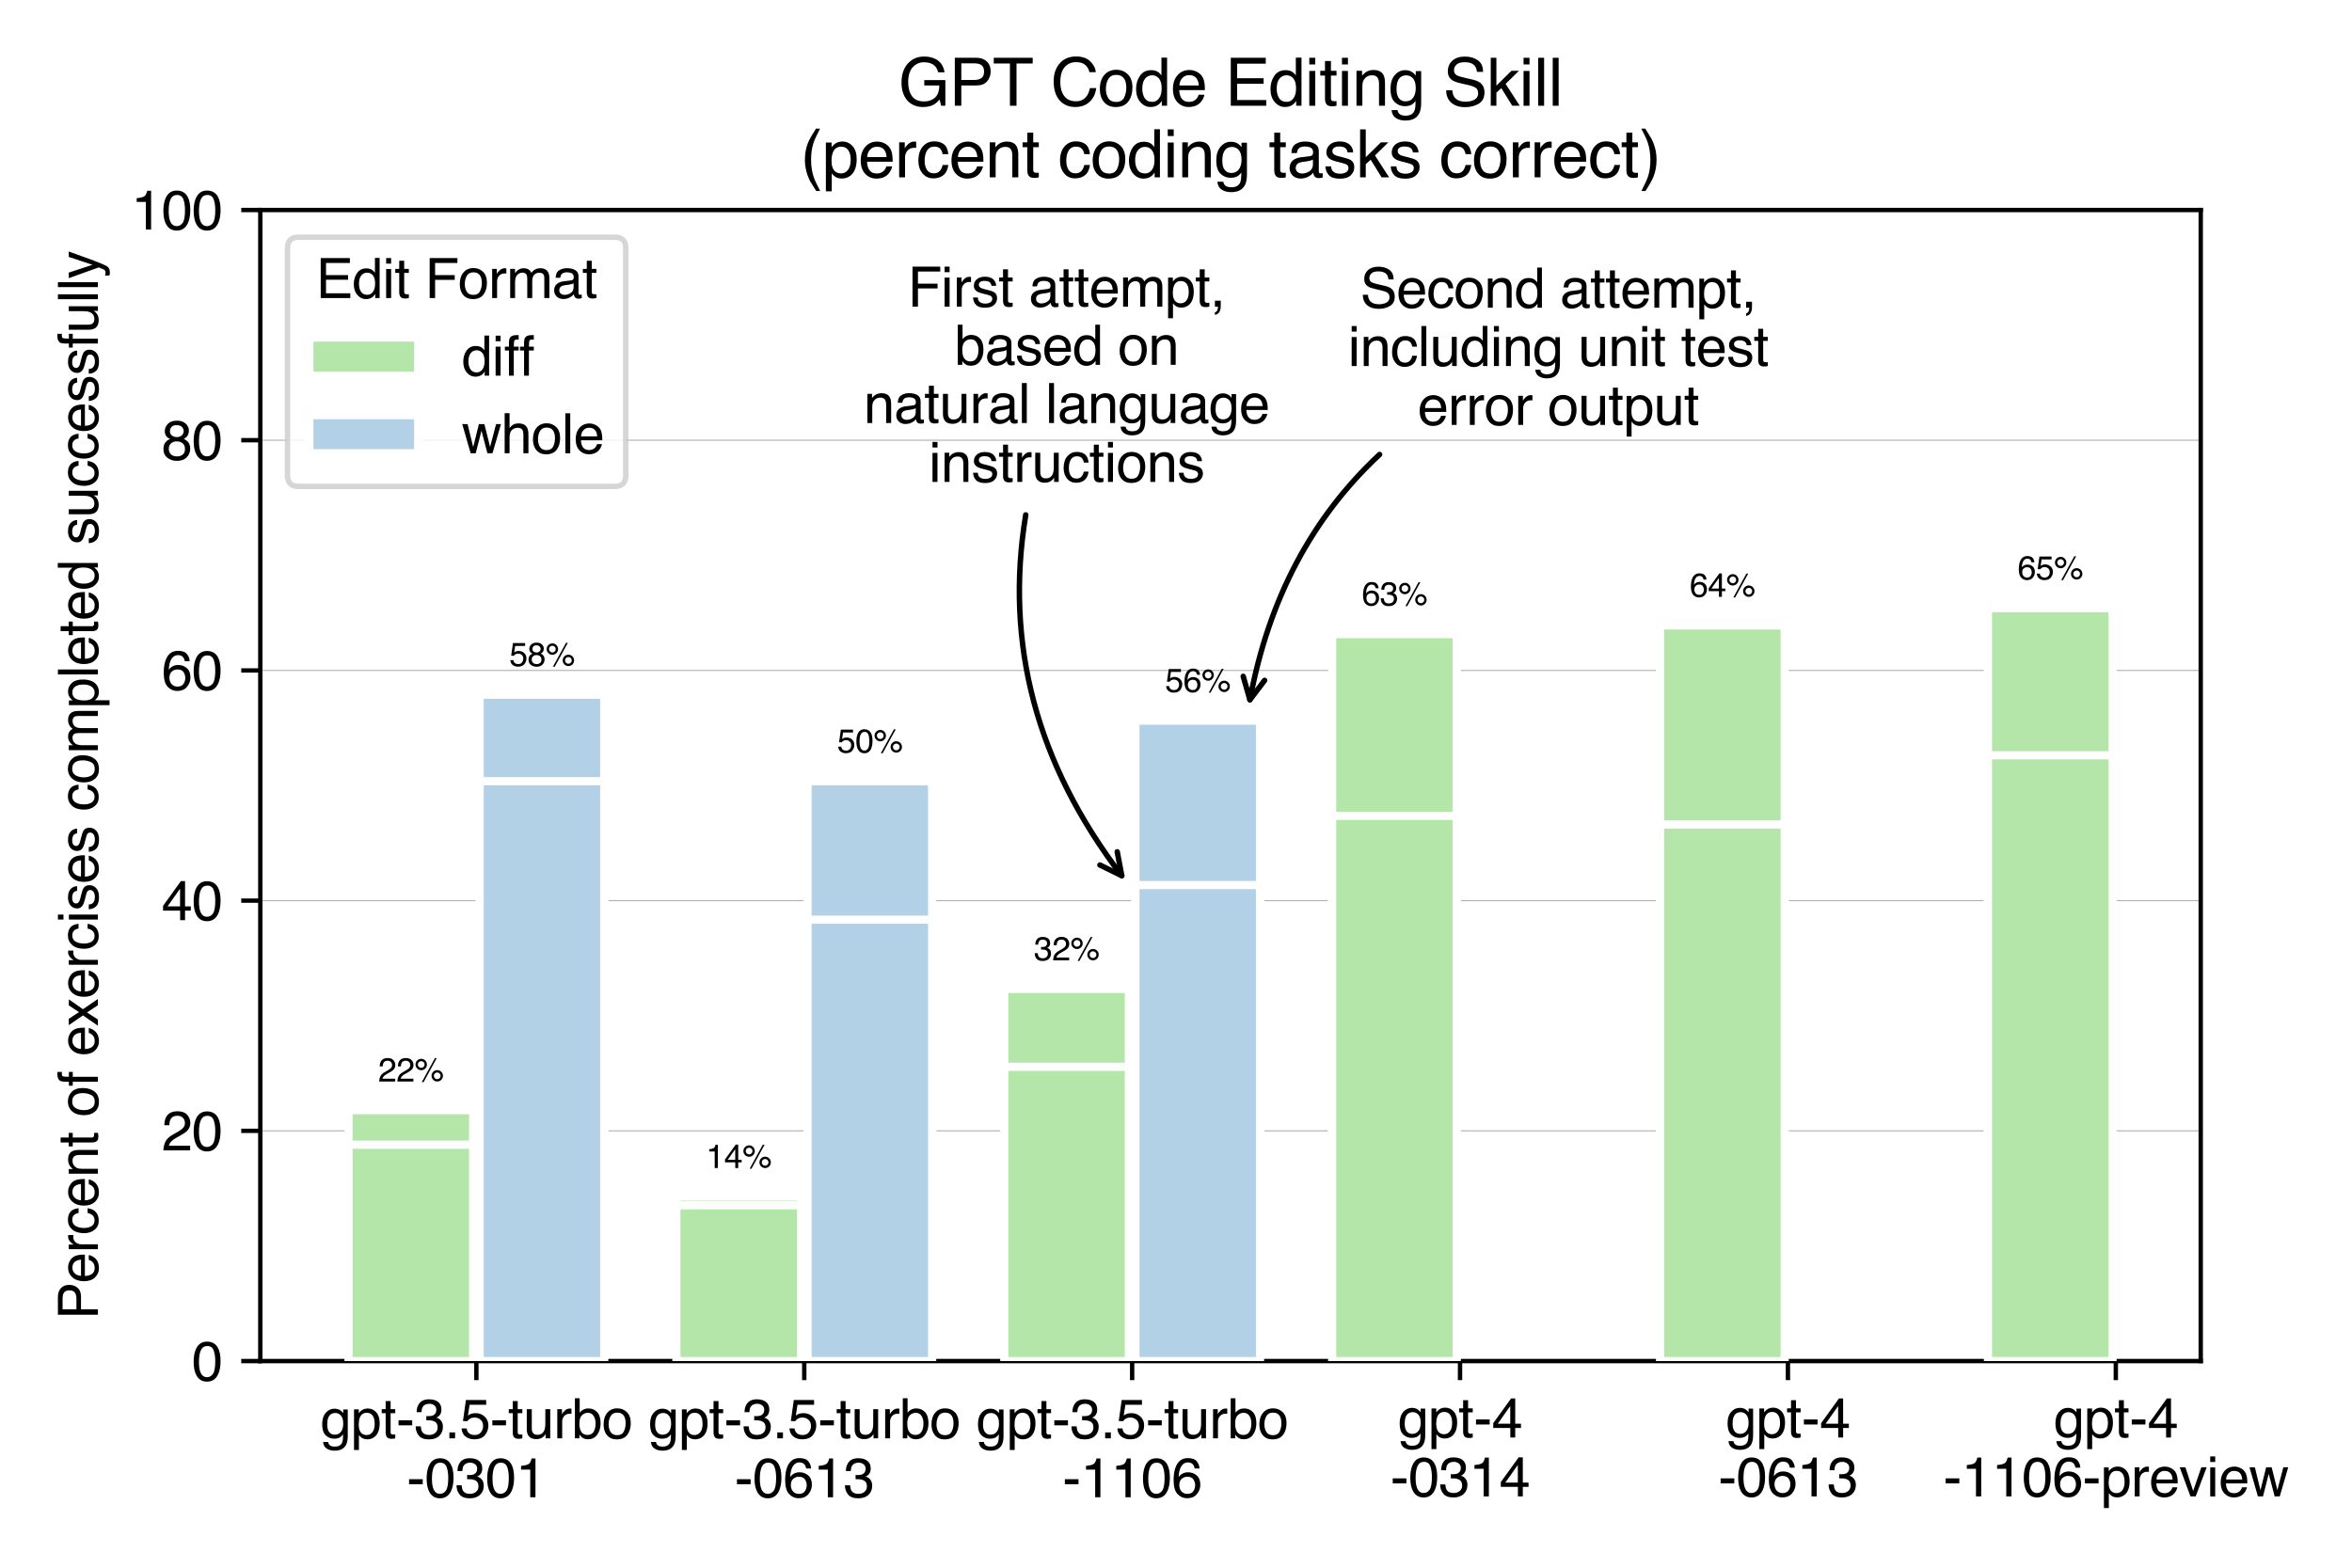 <svg xmlns="http://www.w3.org/2000/svg" xmlns:xlink="http://www.w3.org/1999/xlink" width="576" height="384" version="1.1" viewBox="0 0 432 288"><defs><style type="text/css">*{stroke-linejoin:round;stroke-linecap:butt}</style></defs><g id="figure_1"><g id="patch_1"><path d="M 0 288 L 432 288 L 432 0 L 0 0 z" style="fill:#fff"/></g><g id="axes_1"><g id="patch_2"><path d="M 47.81 250.04 L 404.217 250.04 L 404.217 38.581 L 47.81 38.581 z" style="fill:#fff"/></g><g id="matplotlib.axis_1"><g id="xtick_1"><g id="line2d_1"><defs><path id="m0bf9d9d21e" d="M 0 0 L 0 3.5" style="stroke:#000;stroke-width:.8"/></defs><g><use x="87.498" y="250.04" xlink:href="#m0bf9d9d21e" style="stroke:#000;stroke-width:.8"/></g></g><g id="text_1"><g transform="translate(58.873 264.237) scale(0.1 -0.1)"><defs><path id="Helvetica-67" d="M 1594 3406 Q 1988 3406 2281 3213 Q 2441 3103 2606 2894 L 2606 3316 L 3125 3316 L 3125 272 Q 3125 -366 2938 -734 Q 2588 -1416 1616 -1416 Q 1075 -1416 706 -1173 Q 338 -931 294 -416 L 866 -416 Q 906 -641 1028 -763 Q 1219 -950 1628 -950 Q 2275 -950 2475 -494 Q 2594 -225 2584 466 Q 2416 209 2178 84 Q 1941 -41 1550 -41 Q 1006 -41 598 345 Q 191 731 191 1622 Q 191 2463 602 2934 Q 1013 3406 1594 3406 z M 2606 1688 Q 2606 2309 2350 2609 Q 2094 2909 1697 2909 Q 1103 2909 884 2353 Q 769 2056 769 1575 Q 769 1009 998 714 Q 1228 419 1616 419 Q 2222 419 2469 966 Q 2606 1275 2606 1688 z M 1659 3428 L 1659 3428 z" transform="scale(0.016)"/><path id="Helvetica-70" d="M 1825 378 Q 2219 378 2480 708 Q 2741 1038 2741 1694 Q 2741 2094 2625 2381 Q 2406 2934 1825 2934 Q 1241 2934 1025 2350 Q 909 2038 909 1556 Q 909 1169 1025 897 Q 1244 378 1825 378 z M 369 3331 L 916 3331 L 916 2888 Q 1084 3116 1284 3241 Q 1569 3428 1953 3428 Q 2522 3428 2919 2992 Q 3316 2556 3316 1747 Q 3316 653 2744 184 Q 2381 -113 1900 -113 Q 1522 -113 1266 53 Q 1116 147 931 375 L 931 -1334 L 369 -1334 L 369 3331 z" transform="scale(0.016)"/><path id="Helvetica-74" d="M 525 4281 L 1094 4281 L 1094 3347 L 1628 3347 L 1628 2888 L 1094 2888 L 1094 703 Q 1094 528 1213 469 Q 1278 434 1431 434 Q 1472 434 1519 436 Q 1566 438 1628 444 L 1628 0 Q 1531 -28 1426 -40 Q 1322 -53 1200 -53 Q 806 -53 665 148 Q 525 350 525 672 L 525 2888 L 72 2888 L 72 3347 L 525 3347 L 525 4281 z" transform="scale(0.016)"/><path id="Helvetica-2d" d="M 266 2072 L 1834 2072 L 1834 1494 L 266 1494 L 266 2072 z" transform="scale(0.016)"/><path id="Helvetica-33" d="M 1663 -122 Q 869 -122 511 314 Q 153 750 153 1375 L 741 1375 Q 778 941 903 744 Q 1122 391 1694 391 Q 2138 391 2406 628 Q 2675 866 2675 1241 Q 2675 1703 2392 1887 Q 2109 2072 1606 2072 Q 1550 2072 1492 2070 Q 1434 2069 1375 2066 L 1375 2563 Q 1463 2553 1522 2550 Q 1581 2547 1650 2547 Q 1966 2547 2169 2647 Q 2525 2822 2525 3272 Q 2525 3606 2287 3787 Q 2050 3969 1734 3969 Q 1172 3969 956 3594 Q 838 3388 822 3006 L 266 3006 Q 266 3506 466 3856 Q 809 4481 1675 4481 Q 2359 4481 2734 4176 Q 3109 3872 3109 3294 Q 3109 2881 2888 2625 Q 2750 2466 2531 2375 Q 2884 2278 3082 2001 Q 3281 1725 3281 1325 Q 3281 684 2859 281 Q 2438 -122 1663 -122 z" transform="scale(0.016)"/><path id="Helvetica-2e" d="M 547 681 L 1200 681 L 1200 0 L 547 0 L 547 681 z" transform="scale(0.016)"/><path id="Helvetica-35" d="M 791 1141 Q 847 659 1238 475 Q 1438 381 1700 381 Q 2200 381 2440 700 Q 2681 1019 2681 1406 Q 2681 1875 2395 2131 Q 2109 2388 1709 2388 Q 1419 2388 1211 2275 Q 1003 2163 856 1963 L 369 1991 L 709 4400 L 3034 4400 L 3034 3856 L 1131 3856 L 941 2613 Q 1097 2731 1238 2791 Q 1488 2894 1816 2894 Q 2431 2894 2859 2497 Q 3288 2100 3288 1491 Q 3288 856 2895 371 Q 2503 -113 1644 -113 Q 1097 -113 676 195 Q 256 503 206 1141 L 791 1141 z" transform="scale(0.016)"/><path id="Helvetica-75" d="M 975 3347 L 975 1125 Q 975 869 1056 706 Q 1206 406 1616 406 Q 2203 406 2416 931 Q 2531 1213 2531 1703 L 2531 3347 L 3094 3347 L 3094 0 L 2563 0 L 2569 494 Q 2459 303 2297 172 Q 1975 -91 1516 -91 Q 800 -91 541 388 Q 400 644 400 1072 L 400 3347 L 975 3347 z M 1747 3428 L 1747 3428 z" transform="scale(0.016)"/><path id="Helvetica-72" d="M 428 3347 L 963 3347 L 963 2769 Q 1028 2938 1284 3180 Q 1541 3422 1875 3422 Q 1891 3422 1928 3419 Q 1966 3416 2056 3406 L 2056 2813 Q 2006 2822 1964 2825 Q 1922 2828 1872 2828 Q 1447 2828 1219 2554 Q 991 2281 991 1925 L 991 0 L 428 0 L 428 3347 z" transform="scale(0.016)"/><path id="Helvetica-62" d="M 369 4606 L 916 4606 L 916 2941 Q 1100 3181 1356 3307 Q 1613 3434 1913 3434 Q 2538 3434 2927 3004 Q 3316 2575 3316 1738 Q 3316 944 2931 419 Q 2547 -106 1866 -106 Q 1484 -106 1222 78 Q 1066 188 888 428 L 888 0 L 369 0 L 369 4606 z M 1831 391 Q 2288 391 2514 753 Q 2741 1116 2741 1709 Q 2741 2238 2514 2584 Q 2288 2931 1847 2931 Q 1463 2931 1173 2647 Q 884 2363 884 1709 Q 884 1238 1003 944 Q 1225 391 1831 391 z" transform="scale(0.016)"/><path id="Helvetica-6f" d="M 1741 363 Q 2300 363 2508 786 Q 2716 1209 2716 1728 Q 2716 2197 2566 2491 Q 2328 2953 1747 2953 Q 1231 2953 997 2559 Q 763 2166 763 1609 Q 763 1075 997 719 Q 1231 363 1741 363 z M 1763 3444 Q 2409 3444 2856 3012 Q 3303 2581 3303 1744 Q 3303 934 2909 406 Q 2516 -122 1688 -122 Q 997 -122 590 345 Q 184 813 184 1600 Q 184 2444 612 2944 Q 1041 3444 1763 3444 z M 1744 3428 L 1744 3428 z" transform="scale(0.016)"/></defs><use xlink:href="#Helvetica-67"/><use x="55.615" xlink:href="#Helvetica-70"/><use x="111.23" xlink:href="#Helvetica-74"/><use x="139.014" xlink:href="#Helvetica-2d"/><use x="172.314" xlink:href="#Helvetica-33"/><use x="227.93" xlink:href="#Helvetica-2e"/><use x="255.713" xlink:href="#Helvetica-35"/><use x="311.328" xlink:href="#Helvetica-2d"/><use x="344.629" xlink:href="#Helvetica-74"/><use x="372.412" xlink:href="#Helvetica-75"/><use x="428.027" xlink:href="#Helvetica-72"/><use x="461.328" xlink:href="#Helvetica-62"/><use x="516.943" xlink:href="#Helvetica-6f"/></g><g transform="translate(74.711 275.058) scale(0.1 -0.1)"><defs><path id="Helvetica-30" d="M 1731 4475 Q 2600 4475 2988 3759 Q 3288 3206 3288 2244 Q 3288 1331 3016 734 Q 2622 -122 1728 -122 Q 922 -122 528 578 Q 200 1163 200 2147 Q 200 2909 397 3456 Q 766 4475 1731 4475 z M 1725 391 Q 2163 391 2422 778 Q 2681 1166 2681 2222 Q 2681 2984 2493 3476 Q 2306 3969 1766 3969 Q 1269 3969 1039 3501 Q 809 3034 809 2125 Q 809 1441 956 1025 Q 1181 391 1725 391 z" transform="scale(0.016)"/><path id="Helvetica-31" d="M 613 3169 L 613 3600 Q 1222 3659 1462 3798 Q 1703 3938 1822 4456 L 2266 4456 L 2266 0 L 1666 0 L 1666 3169 L 613 3169 z" transform="scale(0.016)"/></defs><use xlink:href="#Helvetica-2d"/><use x="33.301" xlink:href="#Helvetica-30"/><use x="88.916" xlink:href="#Helvetica-33"/><use x="144.531" xlink:href="#Helvetica-30"/><use x="200.146" xlink:href="#Helvetica-31"/></g></g></g><g id="xtick_2"><g id="line2d_2"><g><use x="147.722" y="250.04" xlink:href="#m0bf9d9d21e" style="stroke:#000;stroke-width:.8"/></g></g><g id="text_2"><g transform="translate(119.097 264.237) scale(0.1 -0.1)"><use xlink:href="#Helvetica-67"/><use x="55.615" xlink:href="#Helvetica-70"/><use x="111.23" xlink:href="#Helvetica-74"/><use x="139.014" xlink:href="#Helvetica-2d"/><use x="172.314" xlink:href="#Helvetica-33"/><use x="227.93" xlink:href="#Helvetica-2e"/><use x="255.713" xlink:href="#Helvetica-35"/><use x="311.328" xlink:href="#Helvetica-2d"/><use x="344.629" xlink:href="#Helvetica-74"/><use x="372.412" xlink:href="#Helvetica-75"/><use x="428.027" xlink:href="#Helvetica-72"/><use x="461.328" xlink:href="#Helvetica-62"/><use x="516.943" xlink:href="#Helvetica-6f"/></g><g transform="translate(134.935 275.058) scale(0.1 -0.1)"><defs><path id="Helvetica-36" d="M 1872 4494 Q 2622 4494 2917 4105 Q 3213 3716 3213 3303 L 2656 3303 Q 2606 3569 2497 3719 Q 2294 4000 1881 4000 Q 1409 4000 1131 3564 Q 853 3128 822 2316 Q 1016 2600 1309 2741 Q 1578 2866 1909 2866 Q 2472 2866 2890 2506 Q 3309 2147 3309 1434 Q 3309 825 2912 354 Q 2516 -116 1781 -116 Q 1153 -116 697 361 Q 241 838 241 1966 Q 241 2800 444 3381 Q 834 4494 1872 4494 z M 1831 384 Q 2275 384 2495 682 Q 2716 981 2716 1388 Q 2716 1731 2519 2042 Q 2322 2353 1803 2353 Q 1441 2353 1167 2112 Q 894 1872 894 1388 Q 894 963 1142 673 Q 1391 384 1831 384 z" transform="scale(0.016)"/></defs><use xlink:href="#Helvetica-2d"/><use x="33.301" xlink:href="#Helvetica-30"/><use x="88.916" xlink:href="#Helvetica-36"/><use x="144.531" xlink:href="#Helvetica-31"/><use x="200.146" xlink:href="#Helvetica-33"/></g></g></g><g id="xtick_3"><g id="line2d_3"><g><use x="207.946" y="250.04" xlink:href="#m0bf9d9d21e" style="stroke:#000;stroke-width:.8"/></g></g><g id="text_3"><g transform="translate(179.321 264.237) scale(0.1 -0.1)"><use xlink:href="#Helvetica-67"/><use x="55.615" xlink:href="#Helvetica-70"/><use x="111.23" xlink:href="#Helvetica-74"/><use x="139.014" xlink:href="#Helvetica-2d"/><use x="172.314" xlink:href="#Helvetica-33"/><use x="227.93" xlink:href="#Helvetica-2e"/><use x="255.713" xlink:href="#Helvetica-35"/><use x="311.328" xlink:href="#Helvetica-2d"/><use x="344.629" xlink:href="#Helvetica-74"/><use x="372.412" xlink:href="#Helvetica-75"/><use x="428.027" xlink:href="#Helvetica-72"/><use x="461.328" xlink:href="#Helvetica-62"/><use x="516.943" xlink:href="#Helvetica-6f"/></g><g transform="translate(195.16 275.058) scale(0.1 -0.1)"><use xlink:href="#Helvetica-2d"/><use x="33.301" xlink:href="#Helvetica-31"/><use x="88.916" xlink:href="#Helvetica-31"/><use x="144.531" xlink:href="#Helvetica-30"/><use x="200.146" xlink:href="#Helvetica-36"/></g></g></g><g id="xtick_4"><g id="line2d_4"><g><use x="268.171" y="250.04" xlink:href="#m0bf9d9d21e" style="stroke:#000;stroke-width:.8"/></g></g><g id="text_4"><g transform="translate(256.775 264.085) scale(0.1 -0.1)"><defs><path id="Helvetica-34" d="M 2116 1584 L 2116 3613 L 681 1584 L 2116 1584 z M 2125 0 L 2125 1094 L 163 1094 L 163 1644 L 2213 4488 L 2688 4488 L 2688 1584 L 3347 1584 L 3347 1094 L 2688 1094 L 2688 0 L 2125 0 z" transform="scale(0.016)"/></defs><use xlink:href="#Helvetica-67"/><use x="55.615" xlink:href="#Helvetica-70"/><use x="111.23" xlink:href="#Helvetica-74"/><use x="139.014" xlink:href="#Helvetica-2d"/><use x="172.314" xlink:href="#Helvetica-34"/></g><g transform="translate(255.384 274.906) scale(0.1 -0.1)"><use xlink:href="#Helvetica-2d"/><use x="33.301" xlink:href="#Helvetica-30"/><use x="88.916" xlink:href="#Helvetica-33"/><use x="144.531" xlink:href="#Helvetica-31"/><use x="200.146" xlink:href="#Helvetica-34"/></g></g></g><g id="xtick_5"><g id="line2d_5"><g><use x="328.395" y="250.04" xlink:href="#m0bf9d9d21e" style="stroke:#000;stroke-width:.8"/></g></g><g id="text_5"><g transform="translate(317 264.085) scale(0.1 -0.1)"><use xlink:href="#Helvetica-67"/><use x="55.615" xlink:href="#Helvetica-70"/><use x="111.23" xlink:href="#Helvetica-74"/><use x="139.014" xlink:href="#Helvetica-2d"/><use x="172.314" xlink:href="#Helvetica-34"/></g><g transform="translate(315.608 274.906) scale(0.1 -0.1)"><use xlink:href="#Helvetica-2d"/><use x="33.301" xlink:href="#Helvetica-30"/><use x="88.916" xlink:href="#Helvetica-36"/><use x="144.531" xlink:href="#Helvetica-31"/><use x="200.146" xlink:href="#Helvetica-33"/></g></g></g><g id="xtick_6"><g id="line2d_6"><g><use x="388.619" y="250.04" xlink:href="#m0bf9d9d21e" style="stroke:#000;stroke-width:.8"/></g></g><g id="text_6"><g transform="translate(377.224 264.085) scale(0.1 -0.1)"><use xlink:href="#Helvetica-67"/><use x="55.615" xlink:href="#Helvetica-70"/><use x="111.23" xlink:href="#Helvetica-74"/><use x="139.014" xlink:href="#Helvetica-2d"/><use x="172.314" xlink:href="#Helvetica-34"/></g><g transform="translate(356.94 274.906) scale(0.1 -0.1)"><defs><path id="Helvetica-65" d="M 1806 3422 Q 2163 3422 2497 3255 Q 2831 3088 3006 2822 Q 3175 2569 3231 2231 Q 3281 2000 3281 1494 L 828 1494 Q 844 984 1069 676 Q 1294 369 1766 369 Q 2206 369 2469 659 Q 2619 828 2681 1050 L 3234 1050 Q 3213 866 3089 639 Q 2966 413 2813 269 Q 2556 19 2178 -69 Q 1975 -119 1719 -119 Q 1094 -119 659 336 Q 225 791 225 1609 Q 225 2416 662 2919 Q 1100 3422 1806 3422 z M 2703 1941 Q 2669 2306 2544 2525 Q 2313 2931 1772 2931 Q 1384 2931 1121 2651 Q 859 2372 844 1941 L 2703 1941 z M 1753 3428 L 1753 3428 z" transform="scale(0.016)"/><path id="Helvetica-76" d="M 688 3347 L 1581 622 L 2516 3347 L 3131 3347 L 1869 0 L 1269 0 L 34 3347 L 688 3347 z" transform="scale(0.016)"/><path id="Helvetica-69" d="M 413 3331 L 984 3331 L 984 0 L 413 0 L 413 3331 z M 413 4591 L 984 4591 L 984 3953 L 413 3953 L 413 4591 z" transform="scale(0.016)"/><path id="Helvetica-77" d="M 672 3347 L 1316 709 L 1969 3347 L 2600 3347 L 3256 725 L 3941 3347 L 4503 3347 L 3531 0 L 2947 0 L 2266 2591 L 1606 0 L 1022 0 L 56 3347 L 672 3347 z" transform="scale(0.016)"/></defs><use xlink:href="#Helvetica-2d"/><use x="33.301" xlink:href="#Helvetica-31"/><use x="88.916" xlink:href="#Helvetica-31"/><use x="144.531" xlink:href="#Helvetica-30"/><use x="200.146" xlink:href="#Helvetica-36"/><use x="255.762" xlink:href="#Helvetica-2d"/><use x="289.063" xlink:href="#Helvetica-70"/><use x="344.678" xlink:href="#Helvetica-72"/><use x="377.979" xlink:href="#Helvetica-65"/><use x="433.594" xlink:href="#Helvetica-76"/><use x="483.594" xlink:href="#Helvetica-69"/><use x="505.811" xlink:href="#Helvetica-65"/><use x="561.426" xlink:href="#Helvetica-77"/></g></g></g></g><g id="matplotlib.axis_2"><g id="ytick_1"><g id="line2d_7"><path d="M 47.81 250.04 L 404.217 250.04" clip-path="url(#p2a9d19ec75)" style="fill:none;stroke:#b0b0b0;stroke-width:.2;stroke-linecap:square"/></g><g id="line2d_8"><defs><path id="mfaaabc8deb" d="M 0 0 L -3.5 0" style="stroke:#000;stroke-width:.8"/></defs><g><use x="47.81" y="250.04" xlink:href="#mfaaabc8deb" style="stroke:#000;stroke-width:.8"/></g></g><g id="text_7"><g transform="translate(35.249 253.627) scale(0.1 -0.1)"><use xlink:href="#Helvetica-30"/></g></g></g><g id="ytick_2"><g id="line2d_9"><path d="M 47.81 207.748 L 404.217 207.748" clip-path="url(#p2a9d19ec75)" style="fill:none;stroke:#b0b0b0;stroke-width:.2;stroke-linecap:square"/></g><g id="line2d_10"><g><use x="47.81" y="207.748" xlink:href="#mfaaabc8deb" style="stroke:#000;stroke-width:.8"/></g></g><g id="text_8"><g transform="translate(29.688 211.335) scale(0.1 -0.1)"><defs><path id="Helvetica-32" d="M 200 0 Q 231 578 439 1006 Q 647 1434 1250 1784 L 1850 2131 Q 2253 2366 2416 2531 Q 2672 2791 2672 3125 Q 2672 3516 2437 3745 Q 2203 3975 1813 3975 Q 1234 3975 1013 3538 Q 894 3303 881 2888 L 309 2888 Q 319 3472 525 3841 Q 891 4491 1816 4491 Q 2584 4491 2939 4075 Q 3294 3659 3294 3150 Q 3294 2613 2916 2231 Q 2697 2009 2131 1694 L 1703 1456 Q 1397 1288 1222 1134 Q 909 863 828 531 L 3272 531 L 3272 0 L 200 0 z" transform="scale(0.016)"/></defs><use xlink:href="#Helvetica-32"/><use x="55.615" xlink:href="#Helvetica-30"/></g></g></g><g id="ytick_3"><g id="line2d_11"><path d="M 47.81 165.456 L 404.217 165.456" clip-path="url(#p2a9d19ec75)" style="fill:none;stroke:#b0b0b0;stroke-width:.2;stroke-linecap:square"/></g><g id="line2d_12"><g><use x="47.81" y="165.456" xlink:href="#mfaaabc8deb" style="stroke:#000;stroke-width:.8"/></g></g><g id="text_9"><g transform="translate(29.688 169.043) scale(0.1 -0.1)"><use xlink:href="#Helvetica-34"/><use x="55.615" xlink:href="#Helvetica-30"/></g></g></g><g id="ytick_4"><g id="line2d_13"><path d="M 47.81 123.165 L 404.217 123.165" clip-path="url(#p2a9d19ec75)" style="fill:none;stroke:#b0b0b0;stroke-width:.2;stroke-linecap:square"/></g><g id="line2d_14"><g><use x="47.81" y="123.165" xlink:href="#mfaaabc8deb" style="stroke:#000;stroke-width:.8"/></g></g><g id="text_10"><g transform="translate(29.688 126.751) scale(0.1 -0.1)"><use xlink:href="#Helvetica-36"/><use x="55.615" xlink:href="#Helvetica-30"/></g></g></g><g id="ytick_5"><g id="line2d_15"><path d="M 47.81 80.873 L 404.217 80.873" clip-path="url(#p2a9d19ec75)" style="fill:none;stroke:#b0b0b0;stroke-width:.2;stroke-linecap:square"/></g><g id="line2d_16"><g><use x="47.81" y="80.873" xlink:href="#mfaaabc8deb" style="stroke:#000;stroke-width:.8"/></g></g><g id="text_11"><g transform="translate(29.688 84.46) scale(0.1 -0.1)"><defs><path id="Helvetica-38" d="M 1741 2600 Q 2113 2600 2322 2808 Q 2531 3016 2531 3303 Q 2531 3553 2331 3762 Q 2131 3972 1722 3972 Q 1316 3972 1134 3762 Q 953 3553 953 3272 Q 953 2956 1187 2778 Q 1422 2600 1741 2600 z M 1775 384 Q 2166 384 2423 595 Q 2681 806 2681 1225 Q 2681 1659 2415 1884 Q 2150 2109 1734 2109 Q 1331 2109 1076 1879 Q 822 1650 822 1244 Q 822 894 1055 639 Q 1288 384 1775 384 z M 975 2384 Q 741 2484 609 2619 Q 363 2869 363 3269 Q 363 3769 725 4128 Q 1088 4488 1753 4488 Q 2397 4488 2762 4148 Q 3128 3809 3128 3356 Q 3128 2938 2916 2678 Q 2797 2531 2547 2391 Q 2825 2263 2984 2097 Q 3281 1784 3281 1284 Q 3281 694 2884 283 Q 2488 -128 1763 -128 Q 1109 -128 657 226 Q 206 581 206 1256 Q 206 1653 400 1942 Q 594 2231 975 2384 z" transform="scale(0.016)"/></defs><use xlink:href="#Helvetica-38"/><use x="55.615" xlink:href="#Helvetica-30"/></g></g></g><g id="ytick_6"><g id="line2d_17"><path d="M 47.81 38.581 L 404.217 38.581" clip-path="url(#p2a9d19ec75)" style="fill:none;stroke:#b0b0b0;stroke-width:.2;stroke-linecap:square"/></g><g id="line2d_18"><g><use x="47.81" y="38.581" xlink:href="#mfaaabc8deb" style="stroke:#000;stroke-width:.8"/></g></g><g id="text_12"><g transform="translate(24.127 42.168) scale(0.1 -0.1)"><use xlink:href="#Helvetica-31"/><use x="55.615" xlink:href="#Helvetica-30"/><use x="111.23" xlink:href="#Helvetica-30"/></g></g></g><g id="text_13"><g transform="translate(17.983 242.404) rotate(-90) scale(0.1 -0.1)"><defs><path id="Helvetica-50" d="M 547 4591 L 2613 4591 Q 3225 4591 3600 4245 Q 3975 3900 3975 3275 Q 3975 2738 3640 2339 Q 3306 1941 2613 1941 L 1169 1941 L 1169 0 L 547 0 L 547 4591 z M 3347 3272 Q 3347 3778 2972 3959 Q 2766 4056 2406 4056 L 1169 4056 L 1169 2466 L 2406 2466 Q 2825 2466 3086 2644 Q 3347 2822 3347 3272 z" transform="scale(0.016)"/><path id="Helvetica-63" d="M 1703 3444 Q 2269 3444 2623 3169 Q 2978 2894 3050 2222 L 2503 2222 Q 2453 2531 2275 2736 Q 2097 2941 1703 2941 Q 1166 2941 934 2416 Q 784 2075 784 1575 Q 784 1072 996 728 Q 1209 384 1666 384 Q 2016 384 2220 598 Q 2425 813 2503 1184 L 3050 1184 Q 2956 519 2581 211 Q 2206 -97 1622 -97 Q 966 -97 575 383 Q 184 863 184 1581 Q 184 2463 612 2953 Q 1041 3444 1703 3444 z M 1616 3428 L 1616 3428 z" transform="scale(0.016)"/><path id="Helvetica-6e" d="M 413 3347 L 947 3347 L 947 2872 Q 1184 3166 1450 3294 Q 1716 3422 2041 3422 Q 2753 3422 3003 2925 Q 3141 2653 3141 2147 L 3141 0 L 2569 0 L 2569 2109 Q 2569 2416 2478 2603 Q 2328 2916 1934 2916 Q 1734 2916 1606 2875 Q 1375 2806 1200 2600 Q 1059 2434 1017 2257 Q 975 2081 975 1753 L 975 0 L 413 0 L 413 3347 z M 1734 3428 L 1734 3428 z" transform="scale(0.016)"/><path id="Helvetica-20" transform="scale(0.016)"/><path id="Helvetica-66" d="M 553 3856 Q 566 4206 675 4369 Q 872 4656 1434 4656 Q 1488 4656 1544 4653 Q 1600 4650 1672 4644 L 1672 4131 Q 1584 4138 1545 4139 Q 1506 4141 1472 4141 Q 1216 4141 1166 4008 Q 1116 3875 1116 3331 L 1672 3331 L 1672 2888 L 1109 2888 L 1109 0 L 553 0 L 553 2888 L 88 2888 L 88 3331 L 553 3331 L 553 3856 z" transform="scale(0.016)"/><path id="Helvetica-78" d="M 94 3347 L 822 3347 L 1591 2169 L 2369 3347 L 3053 3331 L 1925 1716 L 3103 0 L 2384 0 L 1553 1256 L 747 0 L 34 0 L 1213 1716 L 94 3347 z" transform="scale(0.016)"/><path id="Helvetica-73" d="M 747 1050 Q 772 769 888 619 Q 1100 347 1625 347 Q 1938 347 2175 483 Q 2413 619 2413 903 Q 2413 1119 2222 1231 Q 2100 1300 1741 1391 L 1294 1503 Q 866 1609 663 1741 Q 300 1969 300 2372 Q 300 2847 642 3140 Q 984 3434 1563 3434 Q 2319 3434 2653 2991 Q 2863 2709 2856 2384 L 2325 2384 Q 2309 2575 2191 2731 Q 1997 2953 1519 2953 Q 1200 2953 1036 2831 Q 872 2709 872 2509 Q 872 2291 1088 2159 Q 1213 2081 1456 2022 L 1828 1931 Q 2434 1784 2641 1647 Q 2969 1431 2969 969 Q 2969 522 2630 197 Q 2291 -128 1597 -128 Q 850 -128 539 211 Q 228 550 206 1050 L 747 1050 z M 1578 3428 L 1578 3428 z" transform="scale(0.016)"/><path id="Helvetica-6d" d="M 413 3347 L 969 3347 L 969 2872 Q 1169 3119 1331 3231 Q 1609 3422 1963 3422 Q 2363 3422 2606 3225 Q 2744 3113 2856 2894 Q 3044 3163 3297 3292 Q 3550 3422 3866 3422 Q 4541 3422 4784 2934 Q 4916 2672 4916 2228 L 4916 0 L 4331 0 L 4331 2325 Q 4331 2659 4164 2784 Q 3997 2909 3756 2909 Q 3425 2909 3186 2687 Q 2947 2466 2947 1947 L 2947 0 L 2375 0 L 2375 2184 Q 2375 2525 2294 2681 Q 2166 2916 1816 2916 Q 1497 2916 1236 2669 Q 975 2422 975 1775 L 975 0 L 413 0 L 413 3347 z" transform="scale(0.016)"/><path id="Helvetica-6c" d="M 428 4591 L 991 4591 L 991 0 L 428 0 L 428 4591 z" transform="scale(0.016)"/><path id="Helvetica-64" d="M 769 1634 Q 769 1097 997 734 Q 1225 372 1728 372 Q 2119 372 2370 708 Q 2622 1044 2622 1672 Q 2622 2306 2362 2611 Q 2103 2916 1722 2916 Q 1297 2916 1033 2591 Q 769 2266 769 1634 z M 1616 3406 Q 2000 3406 2259 3244 Q 2409 3150 2600 2916 L 2600 4606 L 3141 4606 L 3141 0 L 2634 0 L 2634 466 Q 2438 156 2169 18 Q 1900 -119 1553 -119 Q 994 -119 584 351 Q 175 822 175 1603 Q 175 2334 548 2870 Q 922 3406 1616 3406 z" transform="scale(0.016)"/><path id="Helvetica-79" d="M 2503 3347 L 3125 3347 Q 3006 3025 2597 1878 Q 2291 1016 2084 472 Q 1597 -809 1397 -1090 Q 1197 -1372 709 -1372 Q 591 -1372 527 -1362 Q 463 -1353 369 -1328 L 369 -816 Q 516 -856 581 -865 Q 647 -875 697 -875 Q 853 -875 926 -823 Q 1000 -772 1050 -697 Q 1066 -672 1162 -440 Q 1259 -209 1303 -97 L 66 3347 L 703 3347 L 1600 622 L 2503 3347 z M 1597 3428 L 1597 3428 z" transform="scale(0.016)"/></defs><use xlink:href="#Helvetica-50"/><use x="66.699" xlink:href="#Helvetica-65"/><use x="122.314" xlink:href="#Helvetica-72"/><use x="155.615" xlink:href="#Helvetica-63"/><use x="205.615" xlink:href="#Helvetica-65"/><use x="261.23" xlink:href="#Helvetica-6e"/><use x="316.846" xlink:href="#Helvetica-74"/><use x="344.629" xlink:href="#Helvetica-20"/><use x="372.412" xlink:href="#Helvetica-6f"/><use x="428.027" xlink:href="#Helvetica-66"/><use x="455.811" xlink:href="#Helvetica-20"/><use x="483.594" xlink:href="#Helvetica-65"/><use x="539.209" xlink:href="#Helvetica-78"/><use x="589.209" xlink:href="#Helvetica-65"/><use x="644.824" xlink:href="#Helvetica-72"/><use x="678.125" xlink:href="#Helvetica-63"/><use x="728.125" xlink:href="#Helvetica-69"/><use x="750.342" xlink:href="#Helvetica-73"/><use x="800.342" xlink:href="#Helvetica-65"/><use x="855.957" xlink:href="#Helvetica-73"/><use x="905.957" xlink:href="#Helvetica-20"/><use x="933.74" xlink:href="#Helvetica-63"/><use x="983.74" xlink:href="#Helvetica-6f"/><use x="1039.355" xlink:href="#Helvetica-6d"/><use x="1122.656" xlink:href="#Helvetica-70"/><use x="1178.271" xlink:href="#Helvetica-6c"/><use x="1200.488" xlink:href="#Helvetica-65"/><use x="1256.104" xlink:href="#Helvetica-74"/><use x="1283.887" xlink:href="#Helvetica-65"/><use x="1339.502" xlink:href="#Helvetica-64"/><use x="1395.117" xlink:href="#Helvetica-20"/><use x="1422.9" xlink:href="#Helvetica-73"/><use x="1472.9" xlink:href="#Helvetica-75"/><use x="1528.516" xlink:href="#Helvetica-63"/><use x="1578.516" xlink:href="#Helvetica-63"/><use x="1628.516" xlink:href="#Helvetica-65"/><use x="1684.131" xlink:href="#Helvetica-73"/><use x="1734.131" xlink:href="#Helvetica-73"/><use x="1784.131" xlink:href="#Helvetica-66"/><use x="1811.914" xlink:href="#Helvetica-75"/><use x="1867.529" xlink:href="#Helvetica-6c"/><use x="1889.746" xlink:href="#Helvetica-6c"/><use x="1911.963" xlink:href="#Helvetica-79"/></g></g></g><g id="patch_3"><path d="M 64.01 250.04 L 86.896 250.04 L 86.896 203.932 L 64.01 203.932 z" clip-path="url(#p2a9d19ec75)" style="fill:#b3e6a8;stroke:#fff;stroke-width:1.5;stroke-linejoin:miter"/></g><g id="patch_4"><path d="M 124.235 250.04 L 147.12 250.04 L 147.12 219.832 L 124.235 219.832 z" clip-path="url(#p2a9d19ec75)" style="fill:#b3e6a8;stroke:#fff;stroke-width:1.5;stroke-linejoin:miter"/></g><g id="patch_5"><path d="M 184.459 250.04 L 207.344 250.04 L 207.344 181.674 L 184.459 181.674 z" clip-path="url(#p2a9d19ec75)" style="fill:#b3e6a8;stroke:#fff;stroke-width:1.5;stroke-linejoin:miter"/></g><g id="patch_6"><path d="M 244.683 250.04 L 267.568 250.04 L 267.568 116.487 L 244.683 116.487 z" clip-path="url(#p2a9d19ec75)" style="fill:#b3e6a8;stroke:#fff;stroke-width:1.5;stroke-linejoin:miter"/></g><g id="patch_7"><path d="M 304.908 250.04 L 327.793 250.04 L 327.793 114.897 L 304.908 114.897 z" clip-path="url(#p2a9d19ec75)" style="fill:#b3e6a8;stroke:#fff;stroke-width:1.5;stroke-linejoin:miter"/></g><g id="patch_8"><path d="M 365.132 250.04 L 388.017 250.04 L 388.017 111.717 L 365.132 111.717 z" clip-path="url(#p2a9d19ec75)" style="fill:#b3e6a8;stroke:#fff;stroke-width:1.5;stroke-linejoin:miter"/></g><g id="patch_9"><path d="M 88.1 250.04 L 110.985 250.04 L 110.985 127.616 L 88.1 127.616 z" clip-path="url(#p2a9d19ec75)" style="fill:#b3d1e6;stroke:#fff;stroke-width:1.5;stroke-linejoin:miter"/></g><g id="patch_10"><path d="M 148.324 250.04 L 171.21 250.04 L 171.21 143.516 L 148.324 143.516 z" clip-path="url(#p2a9d19ec75)" style="fill:#b3d1e6;stroke:#fff;stroke-width:1.5;stroke-linejoin:miter"/></g><g id="patch_11"><path d="M 208.549 250.04 L 231.434 250.04 L 231.434 132.386 L 208.549 132.386 z" clip-path="url(#p2a9d19ec75)" style="fill:#b3d1e6;stroke:#fff;stroke-width:1.5;stroke-linejoin:miter"/></g><g id="patch_12"><path d="M 0 0 z" clip-path="url(#p2a9d19ec75)" style="fill:#b3d1e6;stroke:#fff;stroke-width:1.5;stroke-linejoin:miter"/></g><g id="patch_13"><path d="M 0 0 z" clip-path="url(#p2a9d19ec75)" style="fill:#b3d1e6;stroke:#fff;stroke-width:1.5;stroke-linejoin:miter"/></g><g id="patch_14"><path d="M 0 0 z" clip-path="url(#p2a9d19ec75)" style="fill:#b3d1e6;stroke:#fff;stroke-width:1.5;stroke-linejoin:miter"/></g><g id="patch_15"><path d="M 47.81 250.04 L 47.81 38.581" style="fill:none;stroke:#000;stroke-width:.8;stroke-linejoin:miter;stroke-linecap:square"/></g><g id="patch_16"><path d="M 404.217 250.04 L 404.217 38.581" style="fill:none;stroke:#000;stroke-width:.8;stroke-linejoin:miter;stroke-linecap:square"/></g><g id="patch_17"><path d="M 47.81 250.04 L 404.217 250.04" style="fill:none;stroke:#000;stroke-width:.8;stroke-linejoin:miter;stroke-linecap:square"/></g><g id="patch_18"><path d="M 47.81 38.581 L 404.217 38.581" style="fill:none;stroke:#000;stroke-width:.8;stroke-linejoin:miter;stroke-linecap:square"/></g><g id="text_14"><g transform="translate(69.449 198.682) scale(0.06 -0.06)"><defs><path id="Helvetica-25" d="M 4363 2175 Q 4813 2175 5131 1856 Q 5450 1538 5450 1088 Q 5450 638 5131 319 Q 4813 0 4363 0 Q 3909 0 3590 319 Q 3272 638 3272 1088 Q 3272 1538 3590 1856 Q 3909 2175 4363 2175 z M 3909 4456 L 4256 4456 L 1753 -119 L 1406 -119 L 3909 4456 z M 1294 2606 Q 1563 2606 1752 2795 Q 1941 2984 1941 3250 Q 1941 3516 1752 3705 Q 1563 3894 1294 3894 Q 1028 3894 839 3706 Q 650 3519 650 3250 Q 650 2984 839 2795 Q 1028 2606 1294 2606 z M 1294 4341 Q 1747 4341 2065 4020 Q 2384 3700 2384 3250 Q 2384 2800 2065 2481 Q 1747 2163 1294 2163 Q 844 2163 525 2481 Q 206 2800 206 3250 Q 206 3700 525 4020 Q 844 4341 1294 4341 z M 4363 444 Q 4628 444 4817 633 Q 5006 822 5006 1088 Q 5006 1353 4817 1542 Q 4628 1731 4363 1731 Q 4094 1731 3905 1542 Q 3716 1353 3716 1088 Q 3716 822 3905 633 Q 4094 444 4363 444 z" transform="scale(0.016)"/></defs><use xlink:href="#Helvetica-32"/><use x="55.615" xlink:href="#Helvetica-32"/><use x="111.23" xlink:href="#Helvetica-25"/></g></g><g id="text_15"><g transform="translate(129.673 214.581) scale(0.06 -0.06)"><use xlink:href="#Helvetica-31"/><use x="55.615" xlink:href="#Helvetica-34"/><use x="111.23" xlink:href="#Helvetica-25"/></g></g><g id="text_16"><g transform="translate(189.897 176.423) scale(0.06 -0.06)"><use xlink:href="#Helvetica-33"/><use x="55.615" xlink:href="#Helvetica-32"/><use x="111.23" xlink:href="#Helvetica-25"/></g></g><g id="text_17"><g transform="translate(250.122 111.236) scale(0.06 -0.06)"><use xlink:href="#Helvetica-36"/><use x="55.615" xlink:href="#Helvetica-33"/><use x="111.23" xlink:href="#Helvetica-25"/></g></g><g id="text_18"><g transform="translate(310.346 109.646) scale(0.06 -0.06)"><use xlink:href="#Helvetica-36"/><use x="55.615" xlink:href="#Helvetica-34"/><use x="111.23" xlink:href="#Helvetica-25"/></g></g><g id="text_19"><g transform="translate(370.57 106.467) scale(0.06 -0.06)"><use xlink:href="#Helvetica-36"/><use x="55.615" xlink:href="#Helvetica-35"/><use x="111.23" xlink:href="#Helvetica-25"/></g></g><g id="text_20"><g transform="translate(93.538 122.366) scale(0.06 -0.06)"><use xlink:href="#Helvetica-35"/><use x="55.615" xlink:href="#Helvetica-38"/><use x="111.23" xlink:href="#Helvetica-25"/></g></g><g id="text_21"><g transform="translate(153.763 138.265) scale(0.06 -0.06)"><use xlink:href="#Helvetica-35"/><use x="55.615" xlink:href="#Helvetica-30"/><use x="111.23" xlink:href="#Helvetica-25"/></g></g><g id="text_22"><g transform="translate(213.987 127.136) scale(0.06 -0.06)"><use xlink:href="#Helvetica-35"/><use x="55.615" xlink:href="#Helvetica-36"/><use x="111.23" xlink:href="#Helvetica-25"/></g></g><g id="patch_19"><path d="M 64.01 250.04 L 86.896 250.04 L 86.896 210.292 L 64.01 210.292 z" clip-path="url(#p2a9d19ec75)" style="fill:#b3e6a8;stroke:#fff;stroke-width:1.5;stroke-linejoin:miter"/></g><g id="patch_20"><path d="M 124.235 250.04 L 147.12 250.04 L 147.12 221.422 L 124.235 221.422 z" clip-path="url(#p2a9d19ec75)" style="fill:#b3e6a8;stroke:#fff;stroke-width:1.5;stroke-linejoin:miter"/></g><g id="patch_21"><path d="M 184.459 250.04 L 207.344 250.04 L 207.344 195.983 L 184.459 195.983 z" clip-path="url(#p2a9d19ec75)" style="fill:#b3e6a8;stroke:#fff;stroke-width:1.5;stroke-linejoin:miter"/></g><g id="patch_22"><path d="M 244.683 250.04 L 267.568 250.04 L 267.568 149.875 L 244.683 149.875 z" clip-path="url(#p2a9d19ec75)" style="fill:#b3e6a8;stroke:#fff;stroke-width:1.5;stroke-linejoin:miter"/></g><g id="patch_23"><path d="M 304.908 250.04 L 327.793 250.04 L 327.793 151.465 L 304.908 151.465 z" clip-path="url(#p2a9d19ec75)" style="fill:#b3e6a8;stroke:#fff;stroke-width:1.5;stroke-linejoin:miter"/></g><g id="patch_24"><path d="M 365.132 250.04 L 388.017 250.04 L 388.017 138.746 L 365.132 138.746 z" clip-path="url(#p2a9d19ec75)" style="fill:#b3e6a8;stroke:#fff;stroke-width:1.5;stroke-linejoin:miter"/></g><g id="patch_25"><path d="M 88.1 250.04 L 110.985 250.04 L 110.985 143.516 L 88.1 143.516 z" clip-path="url(#p2a9d19ec75)" style="fill:#b3d1e6;stroke:#fff;stroke-width:1.5;stroke-linejoin:miter"/></g><g id="patch_26"><path d="M 148.324 250.04 L 171.21 250.04 L 171.21 168.954 L 148.324 168.954 z" clip-path="url(#p2a9d19ec75)" style="fill:#b3d1e6;stroke:#fff;stroke-width:1.5;stroke-linejoin:miter"/></g><g id="patch_27"><path d="M 208.549 250.04 L 231.434 250.04 L 231.434 162.595 L 208.549 162.595 z" clip-path="url(#p2a9d19ec75)" style="fill:#b3d1e6;stroke:#fff;stroke-width:1.5;stroke-linejoin:miter"/></g><g id="patch_28"><path d="M 0 0 z" clip-path="url(#p2a9d19ec75)" style="fill:#b3d1e6;stroke:#fff;stroke-width:1.5;stroke-linejoin:miter"/></g><g id="patch_29"><path d="M 0 0 z" clip-path="url(#p2a9d19ec75)" style="fill:#b3d1e6;stroke:#fff;stroke-width:1.5;stroke-linejoin:miter"/></g><g id="patch_30"><path d="M 0 0 z" clip-path="url(#p2a9d19ec75)" style="fill:#b3d1e6;stroke:#fff;stroke-width:1.5;stroke-linejoin:miter"/></g><g id="patch_31"><path d="M 188.401 94.59 Q 182.543 130.113 206.042 160.876" style="fill:none;stroke:#000;stroke-linecap:round"/><path d="M 205.203 156.483 L 206.042 160.876 L 202.025 158.911" style="fill:none;stroke:#000;stroke-linecap:round"/></g><g id="text_23"><g transform="translate(166.731 56.328) scale(0.1 -0.1)"><defs><path id="Helvetica-46" d="M 547 4591 L 3731 4591 L 3731 4028 L 1169 4028 L 1169 2634 L 3422 2634 L 3422 2088 L 1169 2088 L 1169 0 L 547 0 L 547 4591 z" transform="scale(0.016)"/><path id="Helvetica-61" d="M 844 891 Q 844 647 1022 506 Q 1200 366 1444 366 Q 1741 366 2019 503 Q 2488 731 2488 1250 L 2488 1703 Q 2384 1638 2221 1594 Q 2059 1550 1903 1531 L 1563 1488 Q 1256 1447 1103 1359 Q 844 1213 844 891 z M 2206 2028 Q 2400 2053 2466 2191 Q 2503 2266 2503 2406 Q 2503 2694 2298 2823 Q 2094 2953 1713 2953 Q 1272 2953 1088 2716 Q 984 2584 953 2325 L 428 2325 Q 444 2944 830 3186 Q 1216 3428 1725 3428 Q 2316 3428 2684 3203 Q 3050 2978 3050 2503 L 3050 575 Q 3050 488 3086 434 Q 3122 381 3238 381 Q 3275 381 3322 386 Q 3369 391 3422 400 L 3422 -16 Q 3291 -53 3222 -62 Q 3153 -72 3034 -72 Q 2744 -72 2613 134 Q 2544 244 2516 444 Q 2344 219 2022 53 Q 1700 -113 1313 -113 Q 847 -113 551 170 Q 256 453 256 878 Q 256 1344 547 1600 Q 838 1856 1309 1916 L 2206 2028 z M 1741 3428 L 1741 3428 z" transform="scale(0.016)"/><path id="Helvetica-2c" d="M 531 -653 Q 747 -616 834 -350 Q 881 -209 881 -78 Q 881 -56 879 -39 Q 878 -22 872 0 L 531 0 L 531 681 L 1200 681 L 1200 50 Q 1200 -322 1050 -603 Q 900 -884 531 -950 L 531 -653 z" transform="scale(0.016)"/></defs><use xlink:href="#Helvetica-46"/><use x="61.084" xlink:href="#Helvetica-69"/><use x="83.301" xlink:href="#Helvetica-72"/><use x="116.602" xlink:href="#Helvetica-73"/><use x="166.602" xlink:href="#Helvetica-74"/><use x="194.385" xlink:href="#Helvetica-20"/><use x="222.168" xlink:href="#Helvetica-61"/><use x="277.783" xlink:href="#Helvetica-74"/><use x="305.566" xlink:href="#Helvetica-74"/><use x="333.35" xlink:href="#Helvetica-65"/><use x="388.965" xlink:href="#Helvetica-6d"/><use x="472.266" xlink:href="#Helvetica-70"/><use x="527.881" xlink:href="#Helvetica-74"/><use x="555.664" xlink:href="#Helvetica-2c"/></g><g transform="translate(175.33 67.02) scale(0.1 -0.1)"><use xlink:href="#Helvetica-62"/><use x="55.615" xlink:href="#Helvetica-61"/><use x="111.23" xlink:href="#Helvetica-73"/><use x="161.23" xlink:href="#Helvetica-65"/><use x="216.846" xlink:href="#Helvetica-64"/><use x="272.461" xlink:href="#Helvetica-20"/><use x="300.244" xlink:href="#Helvetica-6f"/><use x="355.859" xlink:href="#Helvetica-6e"/></g><g transform="translate(158.652 77.713) scale(0.1 -0.1)"><use xlink:href="#Helvetica-6e"/><use x="55.615" xlink:href="#Helvetica-61"/><use x="111.23" xlink:href="#Helvetica-74"/><use x="139.014" xlink:href="#Helvetica-75"/><use x="194.629" xlink:href="#Helvetica-72"/><use x="227.93" xlink:href="#Helvetica-61"/><use x="283.545" xlink:href="#Helvetica-6c"/><use x="305.762" xlink:href="#Helvetica-20"/><use x="333.545" xlink:href="#Helvetica-6c"/><use x="355.762" xlink:href="#Helvetica-61"/><use x="411.377" xlink:href="#Helvetica-6e"/><use x="466.992" xlink:href="#Helvetica-67"/><use x="522.607" xlink:href="#Helvetica-75"/><use x="578.223" xlink:href="#Helvetica-61"/><use x="633.838" xlink:href="#Helvetica-67"/><use x="689.453" xlink:href="#Helvetica-65"/></g><g transform="translate(170.615 88.533) scale(0.1 -0.1)"><use xlink:href="#Helvetica-69"/><use x="22.217" xlink:href="#Helvetica-6e"/><use x="77.832" xlink:href="#Helvetica-73"/><use x="127.832" xlink:href="#Helvetica-74"/><use x="155.615" xlink:href="#Helvetica-72"/><use x="188.916" xlink:href="#Helvetica-75"/><use x="244.531" xlink:href="#Helvetica-63"/><use x="294.531" xlink:href="#Helvetica-74"/><use x="322.314" xlink:href="#Helvetica-69"/><use x="344.531" xlink:href="#Helvetica-6f"/><use x="400.146" xlink:href="#Helvetica-6e"/><use x="455.762" xlink:href="#Helvetica-73"/></g></g><g id="patch_32"><path d="M 253.396 83.491 Q 234.728 100.885 229.578 128.554" style="fill:none;stroke:#000;stroke-linecap:round"/><path d="M 232.277 124.987 L 229.578 128.554 L 228.344 124.255" style="fill:none;stroke:#000;stroke-linecap:round"/></g><g id="text_24"><g transform="translate(249.829 56.523) scale(0.1 -0.1)"><defs><path id="Helvetica-53" d="M 894 1481 Q 916 1091 1078 847 Q 1388 391 2169 391 Q 2519 391 2806 491 Q 3363 684 3363 1184 Q 3363 1559 3128 1719 Q 2891 1875 2384 1991 L 1763 2131 Q 1153 2269 900 2434 Q 463 2722 463 3294 Q 463 3913 891 4309 Q 1319 4706 2103 4706 Q 2825 4706 3329 4357 Q 3834 4009 3834 3244 L 3250 3244 Q 3203 3613 3050 3809 Q 2766 4169 2084 4169 Q 1534 4169 1293 3937 Q 1053 3706 1053 3400 Q 1053 3063 1334 2906 Q 1519 2806 2169 2656 L 2813 2509 Q 3278 2403 3531 2219 Q 3969 1897 3969 1284 Q 3969 522 3414 194 Q 2859 -134 2125 -134 Q 1269 -134 784 303 Q 300 738 309 1481 L 894 1481 z M 2150 4716 L 2150 4716 z" transform="scale(0.016)"/></defs><use xlink:href="#Helvetica-53"/><use x="66.699" xlink:href="#Helvetica-65"/><use x="122.314" xlink:href="#Helvetica-63"/><use x="172.314" xlink:href="#Helvetica-6f"/><use x="227.93" xlink:href="#Helvetica-6e"/><use x="283.545" xlink:href="#Helvetica-64"/><use x="339.16" xlink:href="#Helvetica-20"/><use x="366.943" xlink:href="#Helvetica-61"/><use x="422.559" xlink:href="#Helvetica-74"/><use x="450.342" xlink:href="#Helvetica-74"/><use x="478.125" xlink:href="#Helvetica-65"/><use x="533.74" xlink:href="#Helvetica-6d"/><use x="617.041" xlink:href="#Helvetica-70"/><use x="672.656" xlink:href="#Helvetica-74"/><use x="700.439" xlink:href="#Helvetica-2c"/></g><g transform="translate(247.605 67.243) scale(0.1 -0.1)"><use xlink:href="#Helvetica-69"/><use x="22.217" xlink:href="#Helvetica-6e"/><use x="77.832" xlink:href="#Helvetica-63"/><use x="127.832" xlink:href="#Helvetica-6c"/><use x="150.049" xlink:href="#Helvetica-75"/><use x="205.664" xlink:href="#Helvetica-64"/><use x="261.279" xlink:href="#Helvetica-69"/><use x="283.496" xlink:href="#Helvetica-6e"/><use x="339.111" xlink:href="#Helvetica-67"/><use x="394.727" xlink:href="#Helvetica-20"/><use x="422.51" xlink:href="#Helvetica-75"/><use x="478.125" xlink:href="#Helvetica-6e"/><use x="533.74" xlink:href="#Helvetica-69"/><use x="555.957" xlink:href="#Helvetica-74"/><use x="583.74" xlink:href="#Helvetica-20"/><use x="611.523" xlink:href="#Helvetica-74"/><use x="639.307" xlink:href="#Helvetica-65"/><use x="694.922" xlink:href="#Helvetica-73"/><use x="744.922" xlink:href="#Helvetica-74"/></g><g transform="translate(260.394 78.064) scale(0.1 -0.1)"><use xlink:href="#Helvetica-65"/><use x="55.615" xlink:href="#Helvetica-72"/><use x="88.916" xlink:href="#Helvetica-72"/><use x="122.217" xlink:href="#Helvetica-6f"/><use x="177.832" xlink:href="#Helvetica-72"/><use x="211.133" xlink:href="#Helvetica-20"/><use x="238.916" xlink:href="#Helvetica-6f"/><use x="294.531" xlink:href="#Helvetica-75"/><use x="350.146" xlink:href="#Helvetica-74"/><use x="377.93" xlink:href="#Helvetica-70"/><use x="433.545" xlink:href="#Helvetica-75"/><use x="489.16" xlink:href="#Helvetica-74"/></g></g><g id="text_25"><g transform="translate(164.99 19.428) scale(0.12 -0.12)"><defs><path id="Helvetica-47" d="M 2472 4709 Q 3119 4709 3591 4459 Q 4275 4100 4428 3200 L 3813 3200 Q 3700 3703 3347 3933 Q 2994 4163 2456 4163 Q 1819 4163 1383 3684 Q 947 3206 947 2259 Q 947 1441 1306 927 Q 1666 413 2478 413 Q 3100 413 3508 773 Q 3916 1134 3925 1941 L 2488 1941 L 2488 2456 L 4503 2456 L 4503 0 L 4103 0 L 3953 591 Q 3638 244 3394 109 Q 2984 -122 2353 -122 Q 1538 -122 950 406 Q 309 1069 309 2225 Q 309 3378 934 4059 Q 1528 4709 2472 4709 z M 2369 4716 L 2369 4716 z" transform="scale(0.016)"/><path id="Helvetica-54" d="M 3828 4591 L 3828 4044 L 2281 4044 L 2281 0 L 1650 0 L 1650 4044 L 103 4044 L 103 4591 L 3828 4591 z" transform="scale(0.016)"/><path id="Helvetica-43" d="M 2422 4716 Q 3294 4716 3775 4256 Q 4256 3797 4309 3213 L 3703 3213 Q 3600 3656 3292 3915 Q 2984 4175 2428 4175 Q 1750 4175 1333 3698 Q 916 3222 916 2238 Q 916 1431 1292 929 Q 1669 428 2416 428 Q 3103 428 3463 956 Q 3653 1234 3747 1688 L 4353 1688 Q 4272 963 3816 472 Q 3269 -119 2341 -119 Q 1541 -119 997 366 Q 281 1006 281 2344 Q 281 3359 819 4009 Q 1400 4716 2422 4716 z M 2297 4716 L 2297 4716 z" transform="scale(0.016)"/><path id="Helvetica-45" d="M 547 4591 L 3894 4591 L 3894 4028 L 1153 4028 L 1153 2634 L 3688 2634 L 3688 2103 L 1153 2103 L 1153 547 L 3941 547 L 3941 0 L 547 0 L 547 4591 z M 2244 4591 L 2244 4591 z" transform="scale(0.016)"/><path id="Helvetica-6b" d="M 400 4591 L 941 4591 L 941 1925 L 2384 3347 L 3103 3347 L 1822 2094 L 3175 0 L 2456 0 L 1413 1688 L 941 1256 L 941 0 L 400 0 L 400 4591 z" transform="scale(0.016)"/></defs><use xlink:href="#Helvetica-47"/><use x="77.783" xlink:href="#Helvetica-50"/><use x="144.482" xlink:href="#Helvetica-54"/><use x="205.566" xlink:href="#Helvetica-20"/><use x="233.35" xlink:href="#Helvetica-43"/><use x="305.566" xlink:href="#Helvetica-6f"/><use x="361.182" xlink:href="#Helvetica-64"/><use x="416.797" xlink:href="#Helvetica-65"/><use x="472.412" xlink:href="#Helvetica-20"/><use x="500.195" xlink:href="#Helvetica-45"/><use x="566.895" xlink:href="#Helvetica-64"/><use x="622.51" xlink:href="#Helvetica-69"/><use x="644.727" xlink:href="#Helvetica-74"/><use x="672.51" xlink:href="#Helvetica-69"/><use x="694.727" xlink:href="#Helvetica-6e"/><use x="750.342" xlink:href="#Helvetica-67"/><use x="805.957" xlink:href="#Helvetica-20"/><use x="833.74" xlink:href="#Helvetica-53"/><use x="900.439" xlink:href="#Helvetica-6b"/><use x="950.439" xlink:href="#Helvetica-69"/><use x="972.656" xlink:href="#Helvetica-6c"/><use x="994.873" xlink:href="#Helvetica-6c"/></g><g transform="translate(146.988 32.581) scale(0.12 -0.12)"><defs><path id="Helvetica-28" d="M 1894 4666 Q 1403 3713 1256 3263 Q 1034 2578 1034 1681 Q 1034 775 1288 25 Q 1444 -438 1903 -1306 L 1525 -1306 Q 1069 -594 959 -397 Q 850 -200 722 138 Q 547 600 478 1125 Q 444 1397 444 1644 Q 444 2569 734 3291 Q 919 3750 1503 4666 L 1894 4666 z" transform="scale(0.016)"/><path id="Helvetica-29" d="M 222 -1306 Q 719 -338 863 106 Q 1081 778 1081 1681 Q 1081 2584 828 3334 Q 672 3797 213 4666 L 591 4666 Q 1072 3897 1173 3717 Q 1275 3538 1394 3222 Q 1544 2831 1608 2450 Q 1672 2069 1672 1716 Q 1672 791 1378 66 Q 1194 -400 613 -1306 L 222 -1306 z" transform="scale(0.016)"/></defs><use xlink:href="#Helvetica-28"/><use x="33.301" xlink:href="#Helvetica-70"/><use x="88.916" xlink:href="#Helvetica-65"/><use x="144.531" xlink:href="#Helvetica-72"/><use x="177.832" xlink:href="#Helvetica-63"/><use x="227.832" xlink:href="#Helvetica-65"/><use x="283.447" xlink:href="#Helvetica-6e"/><use x="339.063" xlink:href="#Helvetica-74"/><use x="366.846" xlink:href="#Helvetica-20"/><use x="394.629" xlink:href="#Helvetica-63"/><use x="444.629" xlink:href="#Helvetica-6f"/><use x="500.244" xlink:href="#Helvetica-64"/><use x="555.859" xlink:href="#Helvetica-69"/><use x="578.076" xlink:href="#Helvetica-6e"/><use x="633.691" xlink:href="#Helvetica-67"/><use x="689.307" xlink:href="#Helvetica-20"/><use x="717.09" xlink:href="#Helvetica-74"/><use x="744.873" xlink:href="#Helvetica-61"/><use x="800.488" xlink:href="#Helvetica-73"/><use x="850.488" xlink:href="#Helvetica-6b"/><use x="900.488" xlink:href="#Helvetica-73"/><use x="950.488" xlink:href="#Helvetica-20"/><use x="978.271" xlink:href="#Helvetica-63"/><use x="1028.271" xlink:href="#Helvetica-6f"/><use x="1083.887" xlink:href="#Helvetica-72"/><use x="1117.188" xlink:href="#Helvetica-72"/><use x="1150.488" xlink:href="#Helvetica-65"/><use x="1206.104" xlink:href="#Helvetica-63"/><use x="1256.104" xlink:href="#Helvetica-74"/><use x="1283.887" xlink:href="#Helvetica-29"/></g></g><g id="legend_1"><g id="patch_33"><path d="M 54.81 89.355 L 112.937 89.355 Q 114.937 89.355 114.937 87.355 L 114.937 45.581 Q 114.937 43.581 112.937 43.581 L 54.81 43.581 Q 52.81 43.581 52.81 45.581 L 52.81 87.355 Q 52.81 89.355 54.81 89.355 z" style="fill:#fff;opacity:.8;stroke:#ccc;stroke-linejoin:miter"/></g><g id="text_26"><g transform="translate(58.035 54.755) scale(0.1 -0.1)"><use xlink:href="#Helvetica-45"/><use x="66.699" xlink:href="#Helvetica-64"/><use x="122.314" xlink:href="#Helvetica-69"/><use x="144.531" xlink:href="#Helvetica-74"/><use x="172.314" xlink:href="#Helvetica-20"/><use x="200.098" xlink:href="#Helvetica-46"/><use x="261.182" xlink:href="#Helvetica-6f"/><use x="316.797" xlink:href="#Helvetica-72"/><use x="350.098" xlink:href="#Helvetica-6d"/><use x="433.398" xlink:href="#Helvetica-61"/><use x="489.014" xlink:href="#Helvetica-74"/></g></g><g id="patch_34"><path d="M 56.81 69.012 L 76.81 69.012 L 76.81 62.012 L 56.81 62.012 z" style="fill:#b3e6a8;stroke:#fff;stroke-width:1.5;stroke-linejoin:miter"/></g><g id="text_27"><g transform="translate(84.81 69.012) scale(0.1 -0.1)"><use xlink:href="#Helvetica-64"/><use x="55.615" xlink:href="#Helvetica-69"/><use x="77.832" xlink:href="#Helvetica-66"/><use x="105.615" xlink:href="#Helvetica-66"/></g></g><g id="patch_35"><path d="M 56.81 83.27 L 76.81 83.27 L 76.81 76.27 L 56.81 76.27 z" style="fill:#b3d1e6;stroke:#fff;stroke-width:1.5;stroke-linejoin:miter"/></g><g id="text_28"><g transform="translate(84.81 83.27) scale(0.1 -0.1)"><defs><path id="Helvetica-68" d="M 413 4606 L 975 4606 L 975 2894 Q 1175 3147 1334 3250 Q 1606 3428 2013 3428 Q 2741 3428 3000 2919 Q 3141 2641 3141 2147 L 3141 0 L 2563 0 L 2563 2109 Q 2563 2478 2469 2650 Q 2316 2925 1894 2925 Q 1544 2925 1259 2684 Q 975 2444 975 1775 L 975 0 L 413 0 L 413 4606 z" transform="scale(0.016)"/></defs><use xlink:href="#Helvetica-77"/><use x="72.217" xlink:href="#Helvetica-68"/><use x="127.832" xlink:href="#Helvetica-6f"/><use x="183.447" xlink:href="#Helvetica-6c"/><use x="205.664" xlink:href="#Helvetica-65"/></g></g></g></g></g><defs><clipPath id="p2a9d19ec75"><rect width="356.407" height="211.459" x="47.81" y="38.581"/></clipPath></defs></svg>